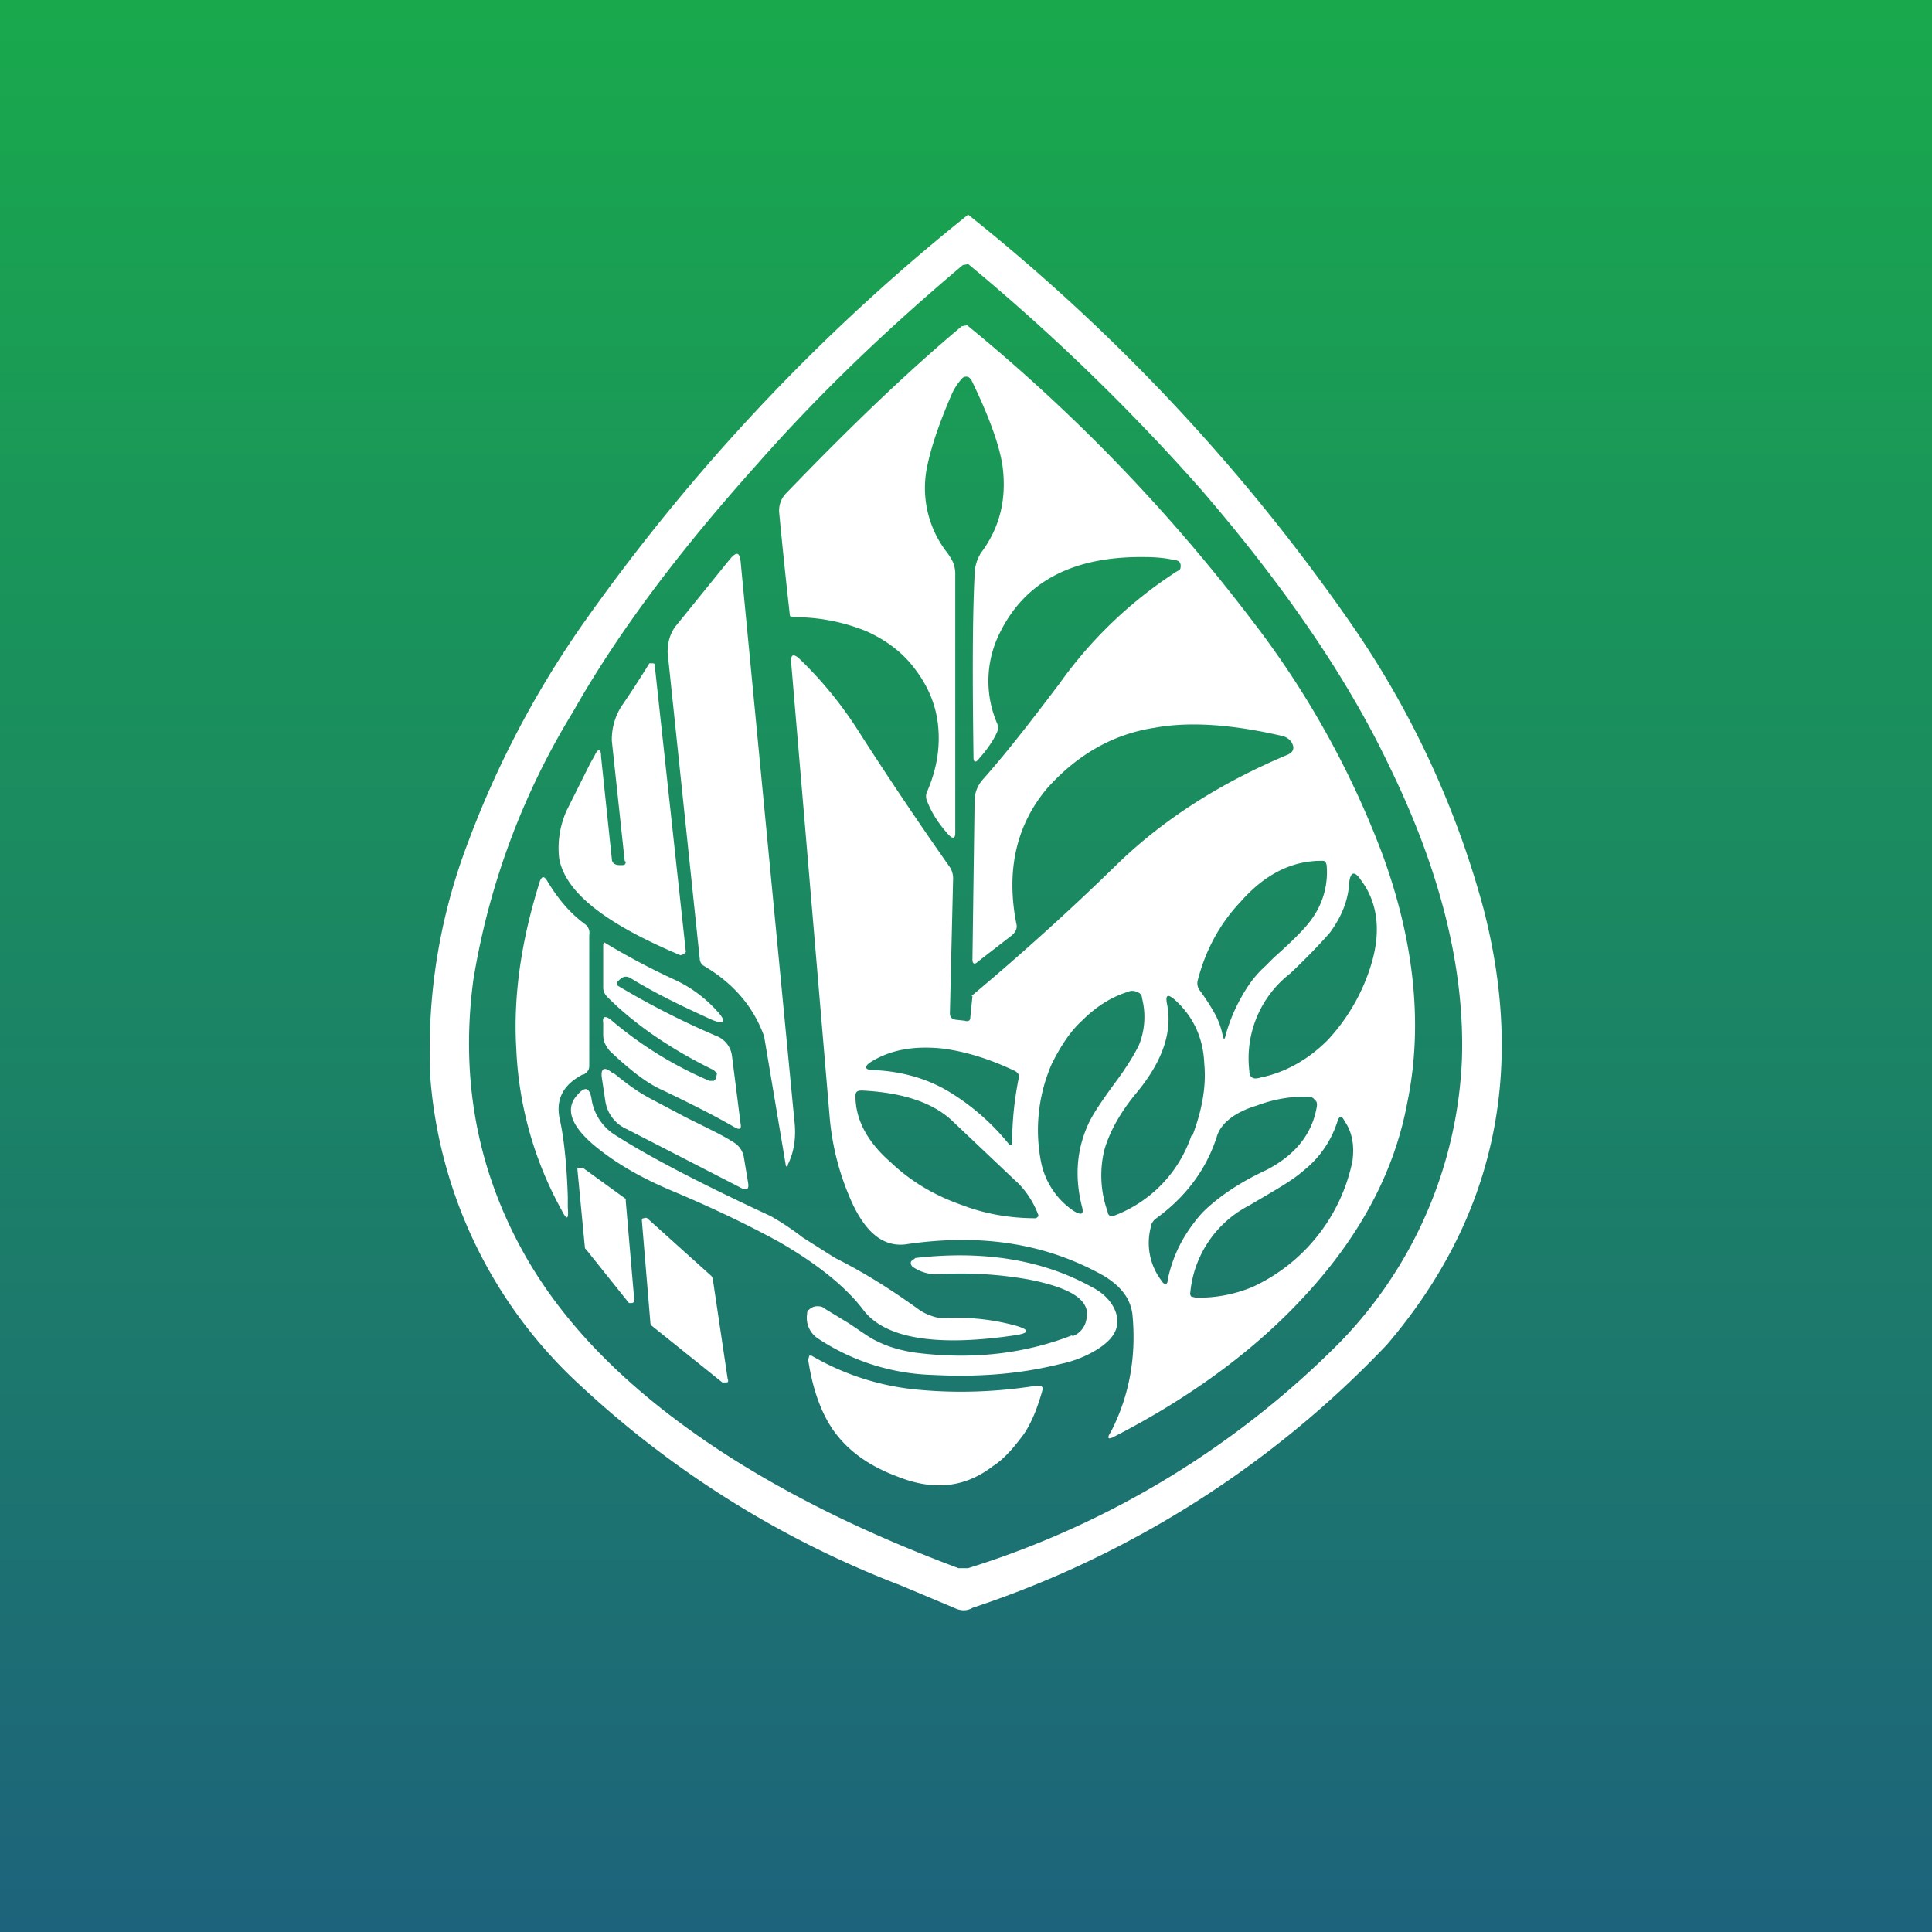 <!-- by TradingView --><svg width="18" height="18" viewBox="0 0 18 18" xmlns="http://www.w3.org/2000/svg"><rect x="0" y="0" width="18" height="18" fill="#333333" stroke="none"/><path fill="url(#aqt1ed4vx)" d="M0 0h18v18H0z"/><path fill-rule="evenodd" d="M5.42 12.92a9.2 9.2 0 0 0 2.97 1.85l.5.21c.06.03.12.03.17 0a9.4 9.4 0 0 0 3.86-2.45c1-1.17 1.3-2.53.9-4.07a8.59 8.59 0 0 0-1.24-2.66A17.97 17.97 0 0 0 9.02 2a18.55 18.55 0 0 0-3.58 3.8 9.06 9.06 0 0 0-1.08 2.05 5.4 5.4 0 0 0-.35 2.2 4.35 4.35 0 0 0 1.41 2.87Zm3.6 1.69a8.4 8.4 0 0 0 3.46-2.1 4.02 4.02 0 0 0 1.14-2.63c.03-.85-.2-1.77-.68-2.75-.4-.84-1-1.7-1.75-2.57a19.5 19.5 0 0 0-2.17-2.1l-.05.01c-.7.59-1.34 1.2-1.92 1.86-.7.78-1.28 1.54-1.71 2.3a6.9 6.9 0 0 0-.93 2.5c-.12.9.03 1.73.44 2.49.36.67.94 1.27 1.73 1.81.66.45 1.44.84 2.35 1.18h.1Zm.04-5.33-.02.2c0 .03-.02.04-.05.03L8.9 9.5c-.04-.01-.05-.03-.05-.06l.03-1.26c0-.03-.01-.07-.03-.1a36 36 0 0 1-.84-1.25 3.65 3.65 0 0 0-.57-.7c-.05-.04-.07-.03-.07.03l.36 4.25a2.42 2.42 0 0 0 .18.73c.14.34.32.49.55.45.7-.1 1.3 0 1.83.3.16.1.24.21.26.35.04.4-.03.77-.2 1.1-.04.06-.03.08.04.04.7-.36 1.3-.8 1.76-1.3.52-.56.84-1.16.96-1.8.15-.72.07-1.5-.23-2.32a8.42 8.42 0 0 0-1.2-2.16 16.24 16.24 0 0 0-2.67-2.77l-.05.01c-.56.47-1.1 1-1.64 1.56a.23.23 0 0 0-.06.18 52.93 52.93 0 0 0 .1.96l.04.01c.25 0 .47.05.67.13.2.09.35.21.46.36.12.16.19.33.21.52.02.2-.01.4-.1.61a.11.11 0 0 0 0 .1c.04.1.1.2.2.31.04.04.06.03.06-.02v-2.4a.3.3 0 0 0-.02-.12.58.58 0 0 0-.07-.11.98.98 0 0 1-.18-.74c.03-.17.1-.4.23-.7a.53.53 0 0 1 .1-.16.05.05 0 0 1 .05-.02c.02 0 .03.02.04.03.16.33.26.6.29.8.04.3-.02.57-.2.81a.39.39 0 0 0-.06.21c-.02.4-.02.96-.01 1.7 0 .04.02.05.05.01.07-.08.13-.16.17-.25a.1.1 0 0 0 0-.08 1 1 0 0 1 0-.79c.23-.52.69-.77 1.38-.76.1 0 .2.01.28.03.03 0 .05.02.05.05 0 .02 0 .04-.03.05a4 4 0 0 0-1.1 1.05c-.25.33-.48.63-.72.9a.3.3 0 0 0-.07.2l-.02 1.47c0 .04.02.05.05.02l.31-.24c.04-.03.06-.07.05-.11-.1-.5 0-.93.29-1.27.27-.3.6-.5 1-.56.33-.06.73-.03 1.2.08.05.02.08.05.09.1 0 .03-.01.05-.05.07-.62.26-1.16.6-1.6 1.03a23.78 23.78 0 0 1-1.35 1.22Zm-1.95.35c-.1-.26-.28-.47-.55-.63a.08.08 0 0 1-.04-.06l-.3-2.86c0-.09.02-.17.07-.24l.51-.63c.06-.07.09-.07.1.02l.5 5.2c.02.16 0 .3-.06.42 0 .03-.02.02-.02 0l-.2-1.19-.01-.03Zm-1.28-1.6c0 .02-.01.03-.03.03h-.03c-.04 0-.07-.02-.07-.06l-.1-.95c0-.08-.03-.08-.06-.01l-.04.07-.22.44a.85.85 0 0 0-.07.45c.06.32.44.61 1.13.9l.03-.01.02-.02L6.1 6.2c0-.01 0-.02-.02-.02h-.03a9.12 9.12 0 0 1-.26.4.58.58 0 0 0-.09.32l.12 1.12Zm-.4 1.98c-.19.1-.26.24-.21.44.03.14.06.38.07.7v.1c.01.12-.01.12-.06.02a3.4 3.4 0 0 1-.42-1.5c-.03-.5.05-1.02.22-1.56.02-.05.04-.05.07 0 .09.15.2.29.35.4a.1.1 0 0 1 .04.1v1.22c0 .04-.02.06-.05.08Zm.33-.87.01-.01c.03-.03.06-.04.1-.02.26.16.52.28.76.39.12.05.14.02.06-.07a1.22 1.22 0 0 0-.4-.3 6.54 6.54 0 0 1-.66-.35l-.01.02v.4c0 .03.01.06.04.09.26.26.6.49.99.68l.03.03-.01.05-.02.02h-.04a3.56 3.56 0 0 1-.92-.57c-.05-.04-.08-.03-.07.03v.11c0 .06.02.1.06.15.2.19.36.31.5.37.25.12.47.23.66.34.05.03.07.02.06-.03l-.08-.63a.23.23 0 0 0-.15-.19 7.59 7.59 0 0 1-.92-.47v-.01a.03.03 0 0 1 0-.02Zm-.04.86c.1.08.2.16.33.23l.34.18c.2.1.35.17.44.23a.2.2 0 0 1 .1.14l.04.24c.01.06-.01.08-.08.04l-1.05-.54a.34.34 0 0 1-.2-.26l-.03-.2c-.02-.11.02-.13.1-.06Zm-.11.73c.17.13.38.25.64.36.43.18.75.34.99.47.37.21.64.43.8.64.2.27.68.35 1.42.24.13-.02.14-.05 0-.09a2.1 2.1 0 0 0-.65-.07c-.04 0-.08 0-.13-.02a.44.44 0 0 1-.12-.06c-.25-.18-.5-.34-.78-.48l-.3-.19a2.5 2.5 0 0 0-.3-.2c-.69-.32-1.16-.57-1.44-.75a.48.48 0 0 1-.23-.35c-.02-.1-.06-.11-.13-.03-.13.14-.05.32.23.53Zm-.16.9-.07-.73v-.02h.05l.4.29v.02l.08.93v.01l-.02.01h-.03l-.4-.5-.01-.01Zm.62.72.66.53h.04c.01 0 .02-.01.01-.03l-.14-.94-.01-.02-.6-.54a.03.03 0 0 0-.03 0c-.02 0-.02.01-.02.02l.08.96a.03.03 0 0 0 .01.02Zm3.92.1a.2.2 0 0 0 .13-.15c.05-.18-.13-.3-.54-.38a3.63 3.63 0 0 0-.82-.05.38.38 0 0 1-.26-.07c-.01-.01-.02-.03-.01-.05l.04-.03c.62-.07 1.17.01 1.64.27.12.06.2.15.23.25.03.12-.01.21-.13.3-.11.08-.25.14-.4.17-.4.1-.8.12-1.18.1a2.04 2.04 0 0 1-1.07-.34.23.23 0 0 1-.1-.23c0-.01 0-.03.02-.04a.11.11 0 0 1 .07-.03c.02 0 .05 0 .07.02l.23.14c.12.08.2.14.27.17.1.05.21.08.33.1.52.07 1.02.02 1.48-.16Zm-2.23.87c.14.2.34.34.61.44.33.13.62.1.88-.1.11-.07.2-.18.29-.3.08-.12.13-.26.17-.4.01-.04 0-.05-.05-.05-.38.06-.74.07-1.08.04a2.4 2.4 0 0 1-1.02-.32h-.02l-.01.04c.04.27.12.49.23.65Zm3.63-3.68a.7.7 0 0 0-.08-.21 2 2 0 0 0-.13-.2.11.11 0 0 1-.02-.1c.07-.27.2-.52.4-.73.22-.25.47-.38.75-.38.03 0 .04 0 .05.04a.74.74 0 0 1-.13.49c-.06.09-.18.21-.36.37l-.04.04-.04.04c-.1.09-.17.19-.23.3-.05.09-.1.2-.14.34-.01.05-.02.05-.03 0Zm.35.4c-.06.02-.1 0-.1-.06a1 1 0 0 1 .38-.91c.18-.17.3-.3.37-.38.11-.15.17-.3.18-.46.01-.11.05-.12.11-.03.15.2.19.46.1.77a1.8 1.8 0 0 1-.41.72c-.17.17-.38.3-.63.35Zm-2.04.79a1.54 1.54 0 0 1 .1-.92c.08-.16.17-.3.28-.4.13-.13.27-.22.43-.27a.1.1 0 0 1 .08 0c.03.01.05.03.05.06a.7.7 0 0 1-.03.44c-.04.08-.11.2-.23.36-.11.15-.19.27-.23.35-.12.25-.14.51-.07.79.02.07 0 .09-.08.04a.72.72 0 0 1-.3-.45Zm1.4-.25a1.21 1.21 0 0 1-.73.75h-.02a.04.04 0 0 1-.03-.04 1 1 0 0 1-.03-.58c.05-.17.15-.35.3-.53.24-.29.34-.57.28-.84-.01-.07.01-.08.07-.03.17.15.27.35.28.6.02.21-.02.43-.11.67Zm-1.7.08a2.15 2.15 0 0 0-.56-.49c-.2-.12-.44-.19-.7-.2-.08 0-.1-.03-.02-.08.18-.11.4-.15.67-.12.22.03.44.1.67.21.03.02.04.04.03.07-.04.2-.06.4-.06.6l-.01.02H9.4Zm-.43.57c-.26-.09-.48-.22-.67-.4-.23-.2-.33-.41-.33-.62 0-.04.02-.05.06-.05.4.02.68.12.86.3l.57.54c.08.07.16.18.21.31.01.02 0 .03-.02.04-.24 0-.47-.04-.68-.12Zm2.83-.33c-.26.12-.46.26-.6.4-.16.18-.27.38-.32.62 0 .05-.03.06-.06.01a.58.58 0 0 1-.1-.49c0-.03.02-.06.04-.08.28-.2.48-.46.58-.78.04-.12.17-.22.37-.28.16-.06.33-.09.49-.08.02 0 .04.01.05.03.02.01.02.03.02.05-.04.26-.2.46-.47.6Zm-.71 1.14a1.02 1.02 0 0 1 .55-.81c.22-.13.4-.23.5-.32a.95.95 0 0 0 .32-.46c.02-.06.04-.06.07 0 .07.1.09.23.07.37a1.66 1.66 0 0 1-.93 1.17 1.3 1.3 0 0 1-.53.1l-.04-.01a.04.04 0 0 1-.01-.04Z" fill="#fff"/><defs><linearGradient id="aqt1ed4vx" x1="9" y1="0" x2="9" y2="18" gradientUnits="userSpaceOnUse"><stop stop-color="#19A94C"/><stop offset="1" stop-color="#1D637B"/></linearGradient></defs></svg>